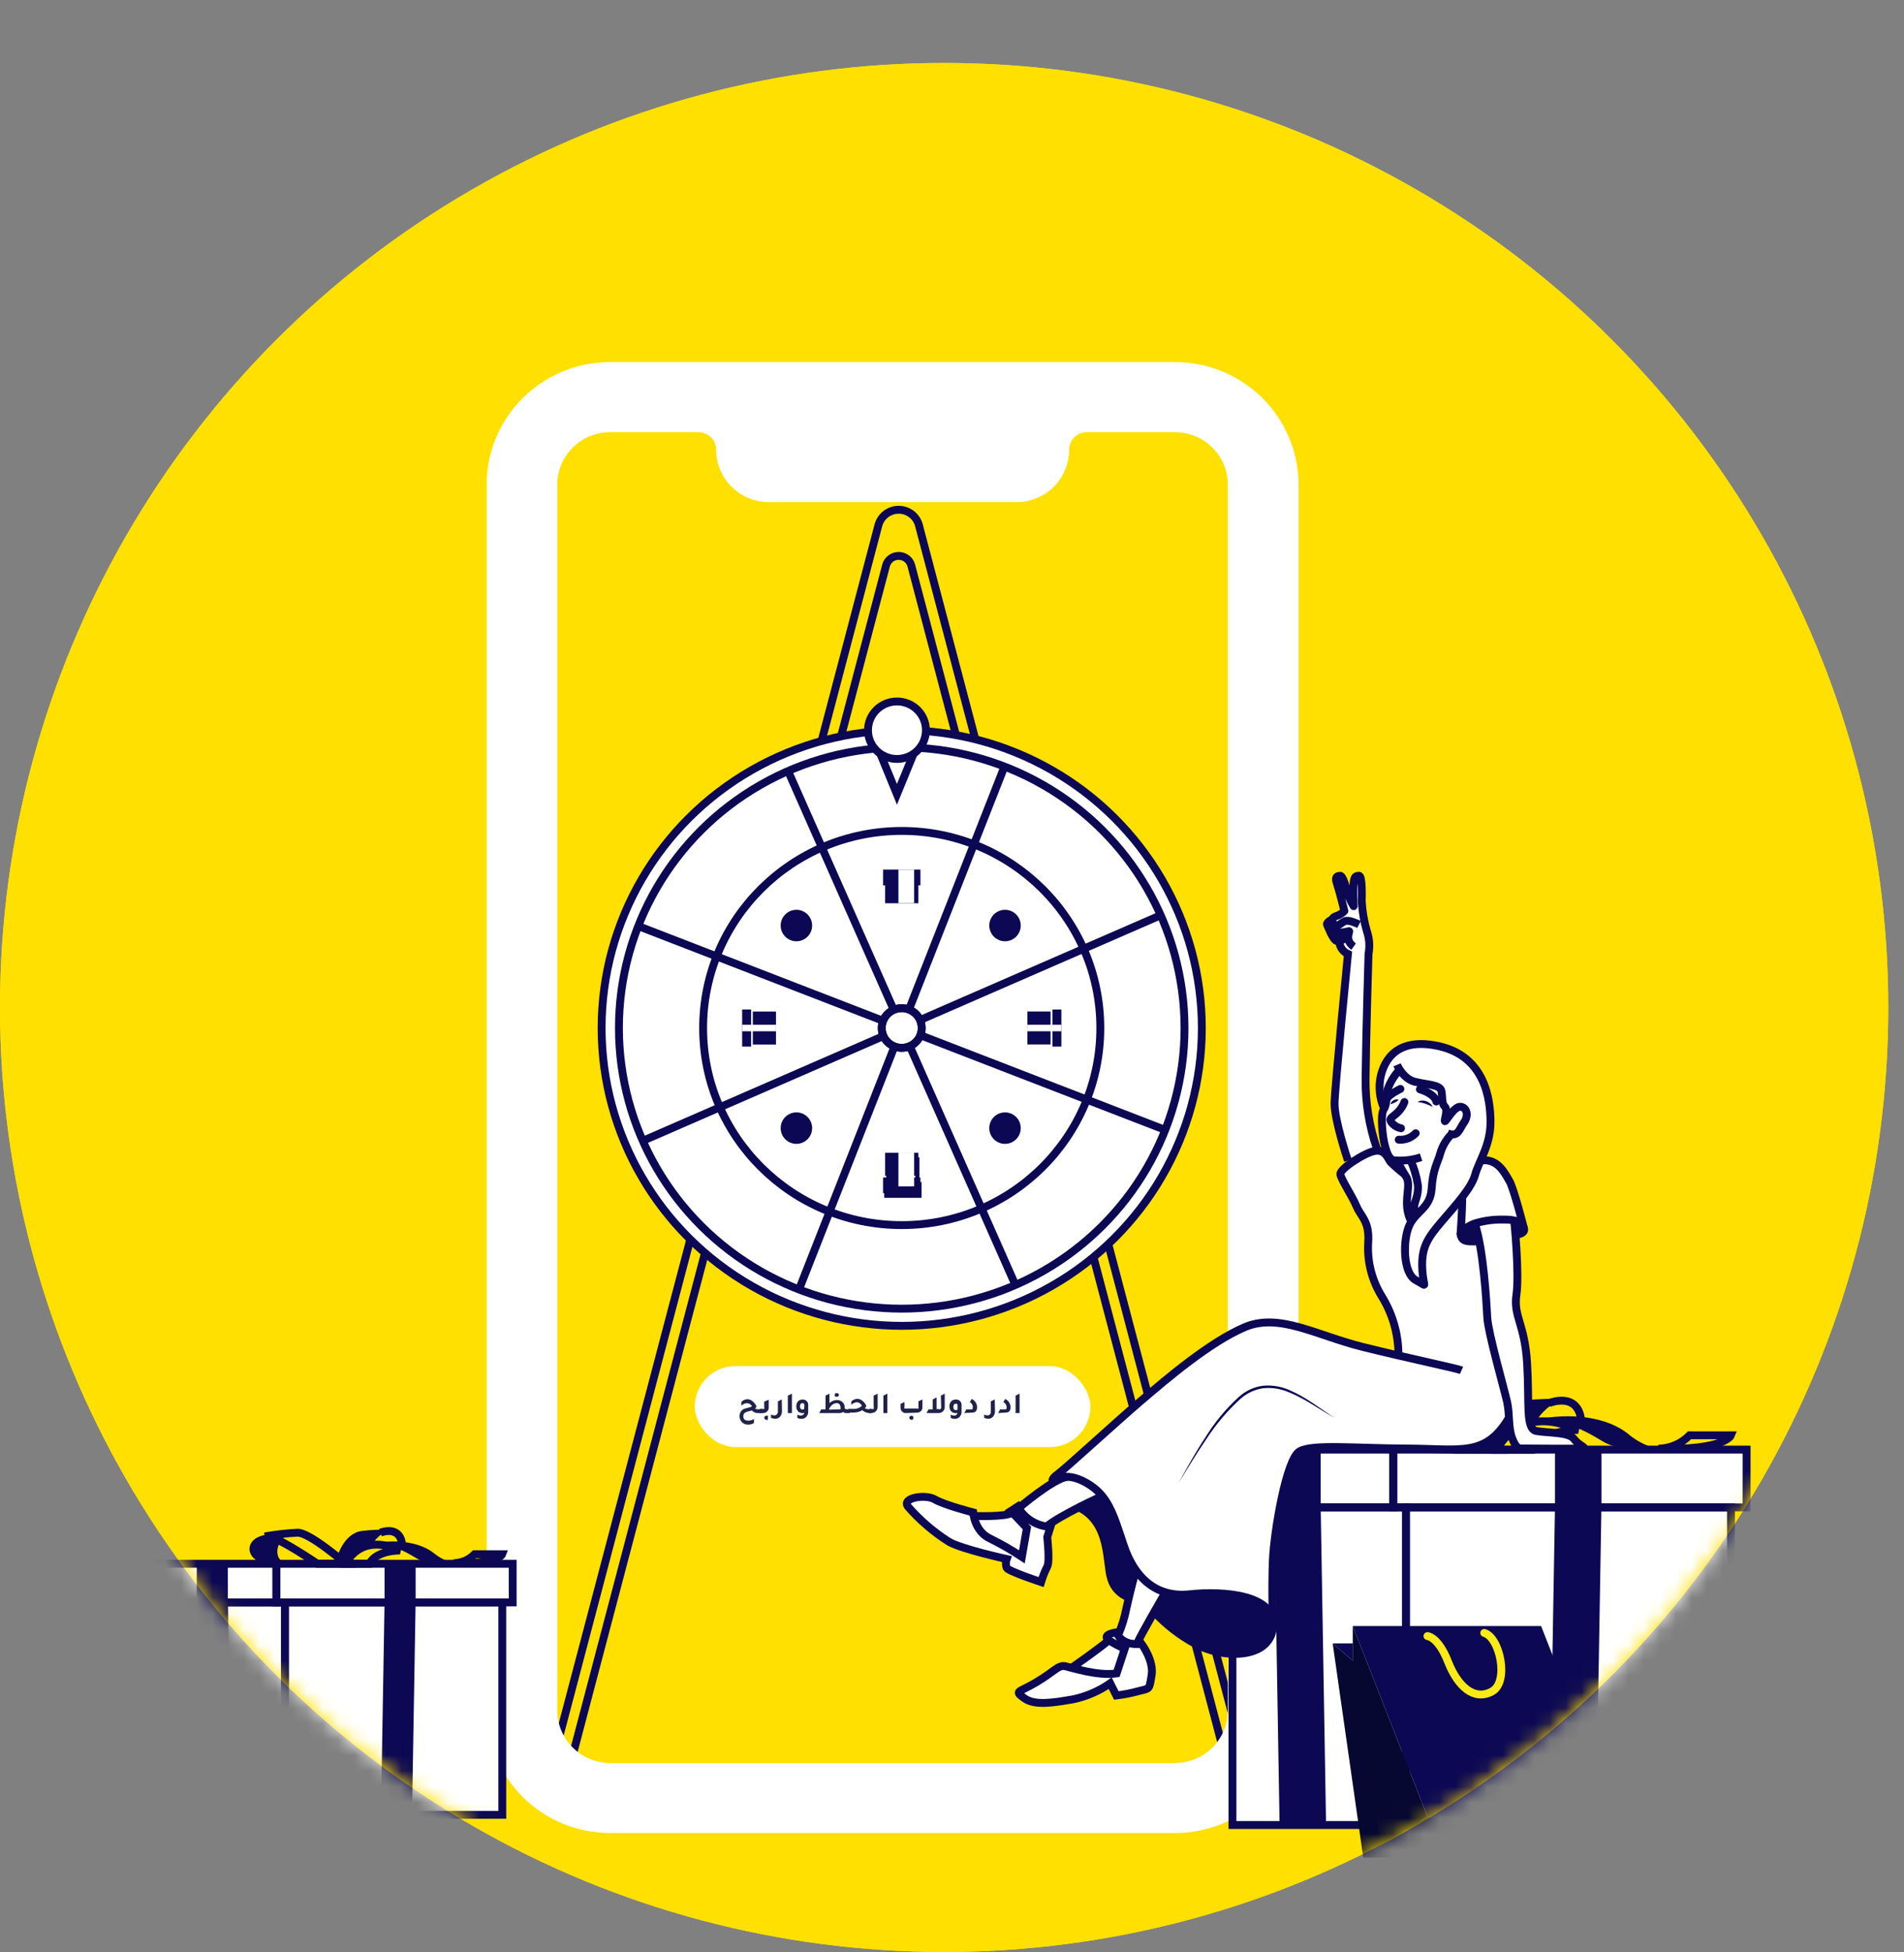 <?xml version="1.0" encoding="UTF-8"?>
<svg width="121px" height="124px" viewBox="0 0 121 124" version="1.1" xmlns="http://www.w3.org/2000/svg" xmlns:xlink="http://www.w3.org/1999/xlink">
    <rect x="0" y="0" width="121" height="124" fill="#808080" stroke="none"/>
    <title>C0DF6F32-D145-4D80-ABF5-C35C5125F427</title>
    <defs>
        <circle id="path-1" cx="60" cy="60" r="60"></circle>
    </defs>
    <g id="All-In-One" stroke="none" stroke-width="1" fill="none" fill-rule="evenodd">
        <g id="Arabic_Complete_Flow_Updated_v2-01" transform="translate(-214, -200)">
            <g id="Oval" transform="translate(30, 194)">
                <g id="Group-8" transform="translate(184, 6)">
                    <circle id="Oval" fill="#FFE000" cx="60" cy="64" r="60"></circle>
                    <g id="Spin_the_Wheel[6]" transform="translate(0, 4)">
                        <mask id="mask-2" fill="white">
                            <use xlink:href="#path-1"></use>
                        </mask>
                        <use id="Mask" fill="#FFE000" xlink:href="#path-1"></use>
                        <g id="App_Illustrations_315x300-01" mask="url(#mask-2)">
                            <g transform="translate(10, 19)">
                                <path d="M45.823,10.365 L24.689,90.566 C24.586,90.961 24.672,91.382 24.924,91.705 C25.176,92.029 25.565,92.219 25.977,92.219 L68.245,92.219 C68.658,92.22 69.047,92.031 69.299,91.707 C69.551,91.383 69.637,90.962 69.532,90.566 L48.398,10.365 C48.243,9.786 47.715,9.383 47.111,9.383 C46.507,9.383 45.978,9.786 45.823,10.365 Z" id="Path" stroke="#0C0853" stroke-width="0.5" fill="none"></path>
                                <path d="M46.308,12.926 L26.267,88.987 C26.206,89.232 26.262,89.491 26.419,89.689 C26.575,89.888 26.815,90.004 27.069,90.004 L67.156,90.004 C67.409,90.002 67.648,89.886 67.805,89.688 C67.961,89.49 68.018,89.232 67.958,88.987 L47.913,12.926 C47.817,12.565 47.488,12.313 47.111,12.313 C46.734,12.313 46.404,12.565 46.308,12.926 Z" id="Path" stroke="#0C0853" stroke-width="0.5" fill="none"></path>
                                <g id="Group_17" stroke="none" stroke-width="1" fill="none" fill-rule="evenodd" transform="translate(20.926, 0)">
                                    <path d="M43.74,-6.0172544e-16 L7.854,-6.0172544e-16 C3.516,-6.0172544e-16 -4.85274479e-15,3.488 -4.85274479e-15,7.791 L-4.85274479e-15,7.791 L-4.85274479e-15,85.651 C-4.85274479e-15,89.954 3.516,93.442 7.854,93.442 L43.74,93.442 C48.078,93.442 51.594,89.954 51.594,85.651 L51.594,7.791 C51.594,3.488 48.078,-6.0172544e-16 43.74,-6.0172544e-16 L43.74,-6.0172544e-16 M47.104,85.658 C47.104,87.5 45.598,88.994 43.74,88.994 L7.854,88.994 C5.996,88.994 4.49,87.5 4.49,85.658 L4.49,85.658 L4.49,7.791 C4.49,5.948 5.996,4.454 7.854,4.454 L13.465,4.454 C14.083,4.454 14.585,4.952 14.585,5.566 L14.585,5.566 C14.585,7.408 16.091,8.902 17.948,8.902 L33.656,8.902 C34.548,8.903 35.404,8.552 36.035,7.927 C36.666,7.302 37.02,6.454 37.02,5.569 L37.02,5.569 C37.019,5.274 37.137,4.99 37.347,4.781 C37.557,4.572 37.842,4.454 38.14,4.454 L43.751,4.454 C45.604,4.46 47.104,5.952 47.104,7.791 L47.104,85.658 Z" id="Path_11" fill="#FFFFFF" fill-rule="nonzero"></path>
                                </g>
                                <ellipse id="Oval" stroke="none" fill="#FFFFFF" fill-rule="nonzero" cx="47.305" cy="42.305" rx="19.072" ry="18.919"></ellipse>
                                <ellipse id="Oval" stroke="#0C0853" stroke-width="0.5" fill="none" cx="47.305" cy="42.305" rx="1.27" ry="1.26"></ellipse>
                                <ellipse id="Oval" stroke="#0C0853" stroke-width="0.5" fill="none" cx="47.305" cy="42.305" rx="17.972" ry="17.828"></ellipse>
                                <ellipse id="Oval" stroke="#0C0853" stroke-width="0.5" fill="none" cx="47.305" cy="42.305" rx="12.621" ry="12.52"></ellipse>
                                <ellipse id="Oval" stroke="#0C0853" stroke-width="0.5" fill="none" cx="47.305" cy="42.305" rx="19.072" ry="18.919"></ellipse>
                                <line x1="47.818" y1="43.461" x2="54.569" y2="58.717" id="Path" stroke="#0C0853" stroke-width="0.5" fill="none"></line>
                                <line x1="40.042" y1="25.89" x2="46.797" y2="41.15" id="Path" stroke="#0C0853" stroke-width="0.5" fill="none"></line>
                                <line x1="46.844" y1="43.481" x2="40.742" y2="59.005" id="Path" stroke="#0C0853" stroke-width="0.5" fill="none"></line>
                                <line x1="53.869" y1="25.605" x2="47.766" y2="41.13" id="Path" stroke="#0C0853" stroke-width="0.5" fill="none"></line>
                                <line x1="46.12" y1="41.848" x2="30.47" y2="35.795" id="Path" stroke="#0C0853" stroke-width="0.5" fill="none"></line>
                                <line x1="64.144" y1="48.816" x2="48.49" y2="42.763" id="Path" stroke="#0C0853" stroke-width="0.5" fill="none"></line>
                                <line x1="46.141" y1="42.814" x2="30.761" y2="49.51" id="Path" stroke="#0C0853" stroke-width="0.5" fill="none"></line>
                                <line x1="63.854" y1="35.1" x2="48.47" y2="41.797" id="Path" stroke="#0C0853" stroke-width="0.5" fill="none"></line>
                                <polygon id="Path" stroke="#0C0853" stroke-width="0.5" fill="none" points="47.002 27.458 48.139 24.684 45.864 24.684"></polygon>
                                <ellipse id="Oval" stroke="none" fill="#FFFFFF" fill-rule="nonzero" cx="47.002" cy="23.387" rx="1.841" ry="1.826"></ellipse>
                                <ellipse id="Oval" stroke="#0C0853" stroke-width="0.5" fill="none" cx="47.002" cy="23.387" rx="1.841" ry="1.826"></ellipse>
                                <rect id="Rectangle" stroke="none" fill="#0C0853" fill-rule="nonzero" x="46.322" y="50.523" width="2.11" height="1.46"></rect>
                                <rect id="Rectangle" stroke="none" fill="#0C0853" fill-rule="nonzero" x="46.192" y="52.092" width="2.373" height="1"></rect>
                                <rect id="Rectangle" stroke="none" fill="#FFFFFF" fill-rule="nonzero" x="47.169" y="50.523" width="1" height="2.134"></rect>
                                <rect id="Rectangle" stroke="none" fill="#0C0853" fill-rule="nonzero" x="46.25" y="32.919" width="2.11" height="1.46"></rect>
                                <rect id="Rectangle" stroke="none" fill="#0C0853" fill-rule="nonzero" x="46.12" y="32.241" width="2.373" height="1"></rect>
                                <rect id="Rectangle" stroke="none" fill="#FFFFFF" fill-rule="nonzero" x="47.094" y="32.241" width="1" height="2.134"></rect>
                                <rect id="Rectangle" stroke="none" fill="#0C0853" fill-rule="nonzero" x="46.25" y="50.232" width="2.11" height="1.46"></rect>
                                <rect id="Rectangle" stroke="none" fill="#0C0853" fill-rule="nonzero" x="46.12" y="51.8" width="2.373" height="1"></rect>
                                <rect id="Rectangle" stroke="none" fill="#FFFFFF" fill-rule="nonzero" x="47.094" y="50.232" width="1" height="2.134"></rect>
                                <ellipse id="Oval" stroke="#0C0853" stroke-width="0.5" fill="none" cx="47.305" cy="42.305" rx="1.27" ry="1.26"></ellipse>
                                <polygon id="Rectangle" stroke="none" fill="#0C0853" fill-rule="nonzero" transform="translate(56.029, 42.302) rotate(90) translate(-56.029, -42.302) " points="54.982 41.566 57.075 41.566 57.075 43.038 54.982 43.038"></polygon>
                                <polygon id="Rectangle" stroke="none" fill="#0C0853" fill-rule="nonzero" transform="translate(57.166, 42.307) rotate(90) translate(-57.166, -42.307) " points="55.989 42.022 58.343 42.022 58.343 42.592 55.989 42.592"></polygon>
                                <polygon id="Rectangle" stroke="none" fill="#FFFFFF" fill-rule="nonzero" transform="translate(56.372, 42.304) rotate(90) translate(-56.372, -42.304) " points="56.163 41.228 56.58 41.228 56.58 43.379 56.163 43.379"></polygon>
                                <polygon id="Rectangle" stroke="none" fill="#0C0853" fill-rule="nonzero" transform="translate(38.579, 42.305) rotate(90) translate(-38.579, -42.305) " points="37.532 41.57 39.626 41.57 39.626 43.041 37.532 43.041"></polygon>
                                <polygon id="Rectangle" stroke="none" fill="#0C0853" fill-rule="nonzero" transform="translate(37.449, 42.307) rotate(90) translate(-37.449, -42.307) " points="36.271 42.022 38.626 42.022 38.626 42.592 36.271 42.592"></polygon>
                                <polygon id="Rectangle" stroke="none" fill="#FFFFFF" fill-rule="nonzero" transform="translate(38.239, 42.304) rotate(90) translate(-38.239, -42.304) " points="38.031 41.228 38.447 41.228 38.447 43.379 38.031 43.379"></polygon>
                                <ellipse id="Oval" stroke="none" fill="#0C0853" fill-rule="nonzero" cx="40.612" cy="35.795" rx="1" ry="1"></ellipse>
                                <ellipse id="Oval" stroke="none" fill="#0C0853" fill-rule="nonzero" cx="53.869" cy="35.795" rx="1" ry="1"></ellipse>
                                <ellipse id="Oval" stroke="none" fill="#0C0853" fill-rule="nonzero" cx="40.612" cy="48.664" rx="1" ry="1"></ellipse>
                                <ellipse id="Oval" stroke="none" fill="#0C0853" fill-rule="nonzero" cx="53.869" cy="48.664" rx="1" ry="1"></ellipse>
                                <rect id="Rectangle" stroke="none" fill="#FFFFFF" fill-rule="nonzero" x="34.152" y="63.782" width="25.143" height="5.145" rx="2.573"></rect>
                                <g id="Spinandwin" stroke="none" stroke-width="1" fill="none" fill-rule="evenodd" transform="translate(37, 65.5)">
                                    <path d="M1.224,1.025 L1.397,1.025 L1.397,1.266 L1.224,1.266 C1.136,1.271 1.047,1.259 0.965,1.228 C0.895,1.201 0.833,1.157 0.785,1.101 L0.586,1.152 C0.493,1.169 0.405,1.204 0.326,1.253 C0.266,1.309 0.235,1.388 0.24,1.468 C0.24,1.651 0.34,1.746 0.546,1.746 C0.676,1.747 0.803,1.712 0.912,1.645 L0.912,1.898 C0.795,1.97 0.658,2.005 0.519,1.999 C0.371,1.996 0.232,1.934 0.134,1.829 C0.044,1.726 -0.003,1.595 0,1.462 C-0.006,1.324 0.047,1.189 0.147,1.088 C0.187,1.053 0.231,1.023 0.28,1 L0.546,0.924 C0.633,0.91 0.717,0.88 0.792,0.835 C0.73,0.717 0.605,0.639 0.466,0.633 C0.332,0.645 0.206,0.704 0.114,0.797 L0.114,0.557 C0.21,0.454 0.347,0.392 0.493,0.386 C0.605,0.386 0.713,0.424 0.799,0.494 C0.906,0.577 0.995,0.68 1.058,0.797 L1.058,0.892 C1.039,0.929 1.012,0.962 0.978,0.987 C1.056,1.018 1.14,1.031 1.224,1.025 Z" id="Path" fill="#21224A" fill-rule="nonzero"></path>
                                    <path d="M1.278,1.266 L1.278,1 L1.458,1 C1.493,1.013 1.531,1.013 1.565,1 C1.581,0.965 1.581,0.927 1.565,0.892 L1.565,0.538 L1.853,0.418 L1.853,0.905 C1.86,1.005 1.818,1.103 1.739,1.171 C1.673,1.236 1.58,1.27 1.485,1.266 L1.278,1.266 Z M1.706,1.689 C1.669,1.689 1.633,1.676 1.605,1.651 C1.558,1.601 1.558,1.525 1.605,1.474 C1.633,1.45 1.669,1.436 1.706,1.436 C1.737,1.43 1.769,1.43 1.8,1.436 C1.813,1.467 1.813,1.501 1.8,1.531 C1.8,1.67 1.8,1.715 1.739,1.715 L1.706,1.689 Z" id="Shape" fill="#21224A" fill-rule="nonzero"></path>
                                    <path d="M2.694,1.139 C2.7,1.27 2.655,1.398 2.568,1.5 C2.491,1.586 2.375,1.633 2.255,1.626 C2.165,1.626 2.076,1.604 1.996,1.563 L1.996,1.354 C2.058,1.391 2.129,1.411 2.202,1.411 C2.269,1.418 2.334,1.392 2.375,1.341 C2.421,1.291 2.443,1.224 2.435,1.158 L2.435,0.525 L2.681,0.399 L2.694,1.139 Z" id="Path" fill="#21224A" fill-rule="nonzero"></path>
                                    <polygon id="Path" fill="#21224A" fill-rule="nonzero" points="3.067 1.266 3.067 0.158 3.326 0.032 3.326 1.266"></polygon>
                                    <path d="M4.121,1.266 L3.994,1.266 C3.878,1.271 3.767,1.221 3.699,1.133 C3.639,1.056 3.606,0.963 3.606,0.867 C3.593,0.736 3.636,0.606 3.726,0.506 C3.799,0.442 3.894,0.406 3.994,0.405 C4.1,0.398 4.204,0.437 4.275,0.513 C4.336,0.579 4.367,0.665 4.362,0.753 L4.362,1.158 C4.369,1.287 4.323,1.414 4.235,1.512 C4.154,1.595 4.039,1.639 3.92,1.632 C3.833,1.634 3.747,1.612 3.673,1.569 L3.673,1.36 C3.735,1.402 3.81,1.424 3.887,1.424 C3.994,1.428 4.09,1.363 4.121,1.266 Z M4.121,0.791 C4.121,0.677 4.081,0.633 3.994,0.633 C3.95,0.634 3.909,0.652 3.88,0.683 C3.854,0.73 3.84,0.782 3.84,0.835 C3.84,0.968 3.893,1.038 3.994,1.038 C4.036,1.045 4.08,1.031 4.108,1 L4.121,0.791 Z" id="Shape" fill="#21224A" fill-rule="nonzero"></path>
                                    <path d="M6.825,1.025 L7.005,1.025 L7.005,1.266 L6.805,1.266 C6.719,1.271 6.634,1.246 6.566,1.196 C6.503,1.246 6.422,1.271 6.34,1.266 L5.062,1.266 L5.189,1.031 L5.462,1.031 L5.462,0.158 L5.714,0.032 L5.714,0.633 C5.836,0.511 6.004,0.441 6.18,0.437 C6.324,0.43 6.464,0.486 6.559,0.589 C6.64,0.678 6.683,0.793 6.679,0.911 L6.679,0.956 C6.685,0.987 6.732,1.025 6.825,1.025 Z M6.326,1.025 C6.354,1.038 6.385,1.038 6.413,1.025 C6.426,0.99 6.426,0.952 6.413,0.918 L6.413,0.88 C6.411,0.812 6.386,0.747 6.34,0.696 C6.294,0.653 6.231,0.63 6.167,0.633 C6.07,0.637 5.977,0.671 5.901,0.728 C5.813,0.802 5.743,0.892 5.694,0.993 L5.694,1.05 L6.326,1.025 Z M6.187,0.222 C6.157,0.233 6.123,0.233 6.093,0.222 C6.056,0.19 6.041,0.141 6.054,0.095 C6.052,0.06 6.067,0.025 6.093,0 L6.187,0 C6.248,-0.004 6.303,0.037 6.313,0.095 L6.313,0.095 C6.313,0.184 6.273,0.222 6.187,0.222 Z" id="Shape" fill="#21224A" fill-rule="nonzero"></path>
                                    <path d="M8.189,1.025 L8.388,1.025 L8.388,1.266 L8.222,1.266 C8.139,1.259 8.057,1.237 7.983,1.202 C7.913,1.176 7.852,1.135 7.803,1.082 C7.632,1.186 7.433,1.238 7.231,1.234 L6.918,1.234 L6.918,1 L7.218,1 C7.425,1.014 7.628,0.942 7.776,0.804 C7.722,0.675 7.596,0.587 7.45,0.576 C7.317,0.591 7.192,0.649 7.098,0.74 L7.098,0.532 C7.195,0.428 7.332,0.367 7.477,0.361 C7.589,0.361 7.698,0.399 7.783,0.468 C7.891,0.551 7.979,0.655 8.042,0.772 L8.042,0.867 C8.017,0.899 7.988,0.929 7.956,0.956 C8.026,0.996 8.106,1.02 8.189,1.025 L8.189,1.025 Z" id="Path" fill="#21224A" fill-rule="nonzero"></path>
                                    <path d="M8.235,1.266 L8.235,1 L8.388,1 C8.43,1.019 8.479,1.019 8.521,1 C8.541,0.957 8.541,0.909 8.521,0.867 L8.521,0.158 L8.774,0.032 L8.774,0.861 C8.78,0.971 8.737,1.079 8.654,1.158 C8.579,1.229 8.474,1.266 8.368,1.259 L8.235,1.266 Z" id="Path" fill="#21224A" fill-rule="nonzero"></path>
                                    <polygon id="Path" fill="#21224A" fill-rule="nonzero" points="9.14 1.266 9.14 0.158 9.393 0.032 9.393 1.266"></polygon>
                                    <path d="M10.577,1.266 C10.477,1.272 10.38,1.232 10.317,1.158 C10.257,1.089 10.226,1.001 10.231,0.911 L10.231,0.683 L10.477,0.563 L10.477,0.867 C10.464,0.902 10.464,0.94 10.477,0.975 C10.513,0.987 10.553,0.987 10.59,0.975 L11.255,0.975 C11.29,0.994 11.333,0.994 11.368,0.975 C11.382,0.942 11.382,0.906 11.368,0.873 L11.368,0.519 L11.621,0.399 L11.621,0.886 C11.628,0.988 11.587,1.088 11.508,1.158 C11.437,1.213 11.347,1.242 11.255,1.24 L10.577,1.266 Z M10.923,1.689 C10.885,1.689 10.85,1.676 10.823,1.651 C10.775,1.601 10.775,1.525 10.823,1.474 C10.85,1.45 10.885,1.436 10.923,1.436 C10.954,1.435 10.986,1.445 11.009,1.465 C11.033,1.485 11.047,1.514 11.049,1.544 L11.049,1.544 C11.049,1.651 11.009,1.696 10.923,1.696 L10.923,1.689 Z" id="Shape" fill="#21224A" fill-rule="nonzero"></path>
                                    <path d="M12.792,0.158 L13.038,0.032 L13.038,0.861 C13.047,0.971 13.005,1.079 12.925,1.158 C12.848,1.229 12.745,1.267 12.639,1.266 L11.88,1.266 L12.007,1.031 L12.273,1.031 L12.273,0.399 L12.519,0.272 L12.519,1.012 L12.639,1.012 C12.681,1.032 12.73,1.032 12.772,1.012 C12.805,0.976 12.82,0.927 12.812,0.88 L12.792,0.158 Z" id="Path" fill="#21224A" fill-rule="nonzero"></path>
                                    <path d="M13.852,1.266 L13.725,1.266 C13.61,1.271 13.499,1.221 13.431,1.133 C13.37,1.056 13.338,0.963 13.337,0.867 C13.324,0.736 13.368,0.606 13.458,0.506 C13.534,0.439 13.635,0.403 13.739,0.405 C13.845,0.398 13.949,0.437 14.02,0.513 C14.081,0.579 14.112,0.665 14.107,0.753 L14.107,1.158 C14.117,1.288 14.071,1.416 13.98,1.512 C13.899,1.595 13.784,1.639 13.665,1.632 C13.578,1.634 13.492,1.612 13.417,1.569 L13.417,1.36 C13.48,1.402 13.555,1.424 13.632,1.424 C13.737,1.432 13.832,1.364 13.852,1.266 L13.852,1.266 Z M13.852,0.791 C13.852,0.709 13.852,0.671 13.739,0.671 C13.695,0.672 13.653,0.69 13.625,0.721 C13.599,0.768 13.585,0.82 13.585,0.873 C13.585,1.006 13.638,1.076 13.739,1.076 C13.781,1.083 13.824,1.069 13.852,1.038 L13.852,0.791 Z" id="Shape" fill="#21224A" fill-rule="nonzero"></path>
                                    <path d="M14.282,1.266 L14.408,1.031 L14.721,1.031 C14.787,1.031 14.82,1.031 14.82,0.924 C14.837,0.781 14.764,0.643 14.634,0.57 L14.754,0.367 C14.961,0.468 15.092,0.671 15.093,0.892 C15.093,1.12 14.993,1.234 14.787,1.234 L14.282,1.266 Z" id="Path" fill="#21224A" fill-rule="nonzero"></path>
                                    <path d="M16.231,1.139 C16.237,1.27 16.192,1.398 16.104,1.5 C16.025,1.584 15.91,1.63 15.792,1.626 C15.705,1.624 15.621,1.602 15.546,1.563 L15.546,1.354 C15.607,1.392 15.679,1.412 15.752,1.411 C15.816,1.418 15.88,1.392 15.918,1.341 C15.959,1.289 15.976,1.223 15.965,1.158 L15.965,0.525 L16.217,0.399 L16.231,1.139 Z" id="Path" fill="#21224A" fill-rule="nonzero"></path>
                                    <path d="M16.43,1.266 L16.557,1.031 L16.869,1.031 C16.936,1.031 16.969,1.031 16.969,0.924 C16.981,0.777 16.9,0.638 16.763,0.57 L16.883,0.367 C17.09,0.468 17.22,0.671 17.222,0.892 C17.222,1.12 17.122,1.234 16.916,1.234 L16.43,1.266 Z" id="Path" fill="#21224A" fill-rule="nonzero"></path>
                                    <polygon id="Path" fill="#21224A" fill-rule="nonzero" points="17.541 1.266 17.541 0.158 17.794 0.032 17.794 1.266"></polygon>
                                </g>
                                <polygon id="Path" stroke="none" fill="#FFFFFF" fill-rule="nonzero" points="21.92 78.791 21.92 92.287 2.739 92.287 2.506 78.791 2.506 76.339 16.415 76.339 16.415 78.791"></polygon>
                                <polygon id="Path" stroke="none" fill="#FFFFFF" fill-rule="nonzero" points="2.739 92.287 0.734 92.287 0.734 78.791 2.506 78.791"></polygon>
                                <rect id="Rectangle" stroke="none" fill="#FFFFFF" fill-rule="nonzero" x="-3.03296549e-15" y="76.339" width="2.506" height="2.452"></rect>
                                <rect id="Rectangle" stroke="none" fill="#FFFFFF" fill-rule="nonzero" x="16.415" y="76.339" width="6.171" height="2.452"></rect>
                                <rect id="Rectangle" stroke="#0C0853" stroke-width="0.5" fill="none" x="8.107" y="78.795" width="13.813" height="13.492"></rect>
                                <rect id="Rectangle" stroke="#0C0853" stroke-width="0.5" fill="none" x="0.734" y="78.795" width="7.373" height="13.492"></rect>
                                <rect id="Rectangle" stroke="#0C0853" stroke-width="0.5" fill="none" x="0.003" y="76.339" width="7.564" height="2.456"></rect>
                                <rect id="Rectangle" stroke="#0C0853" stroke-width="0.5" fill="none" x="7.564" y="76.339" width="15.018" height="2.456"></rect>
                                <rect id="Rectangle" stroke="none" fill="#0C0853" fill-rule="nonzero" x="14.438" y="76.339" width="1.974" height="2.456"></rect>
                                <rect id="Rectangle" stroke="none" fill="#0C0853" fill-rule="nonzero" x="2.506" y="76.339" width="1.974" height="2.456"></rect>
                                <polygon id="Path" stroke="none" fill="#0C0853" fill-rule="nonzero" points="16.183 92.287 14.209 92.287 14.438 78.791 16.412 78.791"></polygon>
                                <polygon id="Path" stroke="none" fill="#0C0853" fill-rule="nonzero" points="2.735 92.287 4.712 92.287 4.484 78.791 2.506 78.791"></polygon>
                                <path d="M11.976,76.339 C11.976,76.339 9.691,74.347 8.902,74.364 C8.235,74.398 7.57,74.473 6.912,74.587 C6.912,74.587 7.222,74.364 10.176,76.339 L11.976,76.339 Z" id="Path" stroke="#0C0853" stroke-width="0.5" fill="none"></path>
                                <path d="M9.186,74.415 C7.683,73.968 6.915,76.339 8.503,76.339 C8.503,76.339 7.946,76.366 7.099,76.339 C5.607,76.288 5.351,74.733 6.918,74.493 C7.667,74.365 8.43,74.338 9.186,74.415 L9.186,74.415 Z" id="Path" stroke="none" fill="#0C0853" fill-rule="nonzero"></path>
                                <path d="M11.976,76.339 C11.976,76.339 12.857,74.306 15.425,75.495 C15.425,75.495 13.915,75.465 13.475,76.339 L11.976,76.339 Z" id="Path" stroke="#0C0853" stroke-width="0.5" fill="none"></path>
                                <path d="M13.7,75.048 C14.568,75.048 15.428,75.35 16.463,75.986 C17.498,76.623 19.922,76.325 19.922,76.325 C19.113,76.445 18.289,76.226 17.648,75.722 C16.657,74.896 15.059,74.787 13.7,75.048 Z" id="Path" stroke="none" fill="#0C0853" fill-rule="nonzero"></path>
                                <path d="M18.833,76.301 C19.334,76.292 19.811,76.087 20.161,75.732 L21.92,75.732 C21.92,75.732 21.687,76.379 18.833,76.301 Z" id="Path" stroke="#0C0853" stroke-width="0.5" fill="none"></path>
                                <path d="M14.885,74.184 C14.592,74.14 13.929,74.638 13.7,75.038 C13.7,75.038 12.447,75.245 11.993,76.329 L11.443,75.878 C11.443,75.878 11.856,74.354 13.062,74.245 C13.667,74.178 14.277,74.157 14.885,74.184 Z" id="Path" stroke="none" fill="#0C0853" fill-rule="nonzero"></path>
                                <path d="M14.175,74.36 C14.933,74.096 15.438,74.36 15.541,75.018" id="Path" stroke="#0C0853" stroke-width="0.5" fill="none"></path>
                                <polygon id="Path" stroke="none" fill="#FFFFFF" fill-rule="nonzero" points="101 69.083 101 72.755 100.01 72.755 100.01 92.934 68.327 92.934 68.327 72.755 67.227 72.755 67.227 69.083"></polygon>
                                <rect id="Rectangle" stroke="#0C0853" stroke-width="0.5" fill="none" x="79.35" y="72.755" width="20.656" height="20.179"></rect>
                                <rect id="Rectangle" stroke="#0C0853" stroke-width="0.5" fill="none" x="68.324" y="72.755" width="11.026" height="20.179"></rect>
                                <rect id="Rectangle" stroke="#0C0853" stroke-width="0.5" fill="none" x="67.231" y="69.086" width="11.31" height="3.672"></rect>
                                <rect id="Rectangle" stroke="#0C0853" stroke-width="0.5" fill="none" x="78.541" y="69.086" width="22.456" height="3.672"></rect>
                                <rect id="Rectangle" stroke="none" fill="#0C0853" fill-rule="nonzero" x="88.819" y="69.086" width="2.954" height="3.672"></rect>
                                <rect id="Rectangle" stroke="none" fill="#0C0853" fill-rule="nonzero" x="70.977" y="69.086" width="2.954" height="3.672"></rect>
                                <polygon id="Path" stroke="none" fill="#0C0853" fill-rule="nonzero" points="91.428 92.934 88.474 92.934 88.819 72.755 91.77 72.755"></polygon>
                                <polygon id="Path" stroke="none" fill="#0C0853" fill-rule="nonzero" points="71.318 92.934 74.272 92.934 73.931 72.755 70.977 72.755"></polygon>
                                <path d="M85.135,69.103 C85.135,69.103 81.72,66.122 80.545,66.146 C79.547,66.2 78.552,66.313 77.568,66.485 C77.568,66.485 78.032,66.146 82.451,69.103 L85.135,69.103 Z" id="Path" stroke="#0C0853" stroke-width="0.5" fill="none"></path>
                                <path d="M80.965,66.21 C78.715,65.533 77.55,69.086 79.941,69.086 C79.941,69.086 79.108,69.127 77.841,69.086 C75.611,69.012 75.228,66.681 77.571,66.322 C78.692,66.131 79.834,66.093 80.965,66.21 L80.965,66.21 Z" id="Path" stroke="none" fill="#0C0853" fill-rule="nonzero"></path>
                                <path d="M85.135,69.103 C85.135,69.103 86.449,66.075 90.295,67.84 C90.295,67.84 88.037,67.796 87.378,69.103 L85.135,69.103 Z" id="Path" stroke="#0C0853" stroke-width="0.5" fill="none"></path>
                                <path d="M87.713,67.155 C89.014,67.139 90.298,67.606 91.845,68.558 C93.392,69.51 97.018,69.103 97.018,69.103 C95.803,69.284 94.567,68.956 93.604,68.199 C92.135,66.929 89.748,66.766 87.713,67.155 Z" id="Path" stroke="none" fill="#0C0853" fill-rule="nonzero"></path>
                                <path d="M95.389,69.029 C96.138,69.014 96.85,68.709 97.373,68.178 L100.006,68.178 C100.006,68.178 99.634,69.144 95.389,69.029 Z" id="Path" stroke="#0C0853" stroke-width="0.5" fill="none"></path>
                                <path d="M89.485,65.878 C89.045,65.814 88.058,66.556 87.713,67.155 C87.713,67.155 85.842,67.467 85.135,69.086 L84.312,68.409 C84.312,68.409 84.93,66.132 86.736,65.97 C87.649,65.87 88.568,65.839 89.485,65.878 L89.485,65.878 Z" id="Path" stroke="none" fill="#0C0853" fill-rule="nonzero"></path>
                                <path d="M88.44,66.129 C89.574,65.729 90.332,66.129 90.465,67.111" id="Path" stroke="#0C0853" stroke-width="0.5" fill="none"></path>
                                <path d="M52.53,75.692 C51.515,75.415 50.547,74.991 49.658,74.432 C48.77,73.785 47.466,72.558 47.674,72.399 C48.044,72.107 48.53,72.002 48.989,72.115 C49.498,72.301 50.611,72.843 50.888,72.812 C51.219,72.849 51.542,72.939 51.844,73.08 C51.844,73.08 51.895,73.314 52.09,73.314 C52.284,73.314 54.169,73.314 54.197,73.158 C54.208,73.018 54.286,72.891 54.408,72.819 C54.528,72.758 54.712,72.68 54.712,72.68 C54.726,72.727 54.765,72.762 54.813,72.77 C54.861,72.778 54.91,72.757 54.938,72.718 C55.088,72.575 56.105,71.806 56.344,71.64 C56.583,71.474 57.239,71.092 57.239,71.092 C57.239,71.092 56.939,70.882 57.068,70.777 C57.198,70.672 59.824,68.368 60.572,67.704 C61.32,67.04 62.703,65.773 63.987,64.75 C65.271,63.727 67.217,62.179 68.354,61.681 C69.491,61.183 69.72,60.923 71.428,61.075 C73.135,61.227 73.374,61.675 75.45,62.244 C77.018,62.674 78.886,63.074 78.886,63.074 C78.886,63.074 78.968,61.593 78.486,60.641 C78.005,59.69 77.277,58.609 77.12,57.342 C76.963,56.075 77.055,55.079 76.605,54.277 C76.154,53.474 75.286,51.946 75.191,51.682 C75.095,51.418 75.799,50.906 75.799,50.906 C75.799,50.906 74.976,48.43 74.935,47.823 C74.915,46.467 74.969,45.11 75.095,43.759 C75.225,42.333 75.625,38.169 75.625,38.169 L75.734,37.583 C75.734,37.583 75.351,37.397 75.273,37.245 C75.194,37.092 74.894,36.787 74.784,36.604 C74.675,36.421 74.139,35.73 74.566,35.48 C74.993,35.229 75.461,35.056 75.467,34.802 C75.383,34.312 75.263,33.829 75.109,33.356 C75.013,32.987 74.972,32.729 75.075,32.678 C75.177,32.628 75.194,32.587 75.348,32.885 C75.502,33.183 75.782,34.149 75.918,34.348 C76.055,34.548 76.051,34.562 76.045,34.348 C76.038,34.135 76.113,33.251 76.106,33.132 C76.099,33.014 76.075,32.675 76.266,32.655 C76.458,32.634 76.454,32.695 76.482,33.044 C76.467,33.632 76.491,34.221 76.553,34.806 C76.656,35.185 76.69,35.957 76.847,36.293 C76.993,36.772 77.029,37.278 76.953,37.773 C76.905,38.342 76.97,39.524 76.919,40.06 C76.867,40.595 76.803,44.738 76.803,45.32 C76.795,46.152 76.84,46.984 76.939,47.81 C77.08,48.592 77.274,49.364 77.52,50.12 C77.52,50.12 77.841,50.042 78.11,50.483 C78.38,50.923 78.025,49.961 77.967,49.629 C77.864,49.053 77.82,48.469 77.837,47.884 C77.963,47.595 77.963,47.266 77.837,46.977 C77.617,46.239 77.678,45.447 78.008,44.751 C78.434,43.924 79.281,43.393 80.217,43.366 C81.249,43.262 82.28,43.566 83.086,44.213 C84.004,44.924 84.52,45.883 84.653,47.261 C84.786,48.64 84.845,49.422 84.144,50.713 C84.144,50.713 84.947,50.713 85.169,51.031 C85.607,51.483 85.932,52.031 86.118,52.63 C86.412,53.599 86.801,54.798 86.801,54.798 C86.841,54.955 86.817,55.122 86.733,55.261 C86.649,55.401 86.513,55.501 86.354,55.54 C86.354,55.54 86.453,58.05 86.354,59.029 C86.255,60.008 86.398,60.242 86.576,61.001 C86.841,61.922 87.011,62.867 87.085,63.822 C87.126,64.933 87.085,65.614 87.085,66.061 C87.064,66.82 87.047,67.826 87.72,67.982 C88.393,68.138 88.956,68.04 89.366,68.185 C89.776,68.331 89.728,68.124 90.076,68.551 C90.424,68.978 90.882,68.995 90.493,69.046 C90.103,69.096 86.634,69.1 86.497,68.975 C86.361,68.849 85.951,68.69 85.934,67.227 C85.66,67.571 85.367,67.9 85.056,68.212 C84.534,68.699 83.859,68.993 83.144,69.046 C81.016,69.166 78.883,69.147 76.758,68.988 C76.27,68.876 73.388,68.93 72.811,69.137 C72.234,69.344 71.995,70.197 71.786,70.76 C71.578,71.322 70.987,74.347 70.898,76.965 C70.81,79.584 71.24,80.959 70.39,81.501 C69.539,82.043 68.607,82.494 66.439,81.667 C65.212,81.235 64.143,80.453 63.365,79.418 C63.365,79.418 62.611,80.773 62.529,80.952 C62.447,81.132 62.242,81.393 62.529,81.45 C62.816,81.508 63.212,82.419 63.229,82.91 C63.246,83.401 63.229,84.14 63.014,84.248 C62.485,84.452 61.935,84.599 61.374,84.685 C61.108,84.685 61.006,84.828 60.951,84.635 C60.854,84.401 60.74,84.174 60.61,83.957 C60.116,84.327 59.56,84.606 58.967,84.78 C58.134,84.983 56.508,85.275 56.02,85.18 C55.532,85.085 54.777,84.773 54.794,84.502 C54.811,84.231 54.777,84.54 55.521,84.103 C56.266,83.666 57.249,82.985 57.41,82.9 C57.584,82.8 57.794,82.782 57.984,82.849 C58.223,82.924 58.165,82.948 58.438,82.724 C58.711,82.5 60.193,81.498 60.316,81.389 C60.439,81.281 60.497,81.142 60.405,81.112 C60.312,81.081 60.292,80.922 60.654,80.803 C61.016,80.685 61.18,80.722 61.245,80.536 C61.31,80.349 61.695,78.537 61.702,78.503 C61.405,78.386 61.152,78.181 60.975,77.917 C60.616,77.413 60.538,76.671 60.463,75.885 C60.388,75.099 60.237,73.629 58.697,72.779 C58.697,72.779 56.84,73.642 56.72,73.768 C56.601,73.893 56.618,74.001 56.7,74.032 C56.782,74.062 56.717,74.249 56.631,74.54 C56.578,74.979 56.565,75.423 56.594,75.865 C56.594,76.261 56.314,77.429 56.153,77.504 C55.993,77.579 55.624,77.284 55.238,77.186 C54.852,77.087 54.063,76.759 54.016,76.62 C53.968,76.481 54.128,76.085 53.807,76.01 C53.486,75.936 52.53,75.692 52.53,75.692 Z" id="Path" stroke="none" fill="#FFFFFF" fill-rule="nonzero"></path>
                                <path d="M64.12,78.158 C64.516,78.259 63.963,78.436 65.92,78.222 C67.876,78.009 69.112,78.341 69.676,78.639 C70.239,78.937 70.796,79.286 70.823,79.797 C70.851,80.309 71.117,81.464 69.362,81.965 C67.607,82.467 65.803,81.501 64.81,80.692 C63.816,79.882 63.331,79.391 63.331,79.391 L64.12,78.158 Z" id="Path" stroke="none" fill="#0C0853" fill-rule="nonzero"></path>
                                <path d="M58.568,72.755 C58.568,72.755 59.988,71.938 60.108,72.101 C60.533,72.712 60.848,73.392 61.04,74.11 C61.261,75.048 61.652,75.939 62.194,76.738 L61.672,78.48 C61.222,78.317 60.876,77.954 60.736,77.501 C60.57,76.875 60.455,76.237 60.394,75.594 C60.394,75.255 60.053,73.741 59.483,73.31 C59.204,73.085 58.896,72.898 58.568,72.755 L58.568,72.755 Z" id="Path" stroke="none" fill="#0C0853" fill-rule="nonzero"></path>
                                <path d="M86.228,54.537 C86.228,54.537 86.569,57.884 86.368,59.259 C86.166,60.635 86.9,61.082 87.05,63.622 C87.201,66.163 86.941,67.772 87.634,67.904 C88.328,68.036 89.683,67.958 90.025,68.409 C90.366,68.859 90.93,68.988 90.53,69.015 C90.131,69.042 87.013,69.015 86.774,69.015 C86.535,69.015 86.35,69.042 86.091,68.338 C85.831,67.633 85.958,66.857 85.773,66.038 C85.589,65.218 84.575,61.675 84.52,60.723 C84.465,59.771 84.281,56.282 83.694,54.642" id="Path" stroke="#0C0853" stroke-width="0.5" fill="none"></path>
                                <path d="M86.255,55.452 C86.255,55.452 87.071,55.405 86.815,54.947 C86.559,54.49 86.06,54.47 85.401,54.473 C84.847,54.472 84.296,54.552 83.765,54.71 C83.526,54.781 82.741,55.164 82.826,55.452 C82.912,55.74 82.994,55.93 83.998,55.845" id="Path" stroke="#0C0853" stroke-width="0.5" fill="none"></path>
                                <path d="M86.856,55.056 C86.856,55.056 86.193,52.471 85.927,52.031 C85.661,51.59 85.196,50.55 84.114,50.727" id="Path" stroke="#0C0853" stroke-width="0.5" fill="none"></path>
                                <path d="M82.813,55.452 C82.813,55.452 82.925,54.022 82.925,53.054" id="Path" stroke="#0C0853" stroke-width="0.5" fill="none"></path>
                                <path d="M78.783,44.643 C78.783,44.643 79.155,45.527 79.92,45.72 C80.685,45.913 81.536,45.896 81.607,46.319 C81.679,46.743 81.607,47.095 81.822,47.305 C82.038,47.515 81.768,48.169 81.822,48.223 C81.877,48.277 82.423,47.254 82.826,47.305 C83.229,47.356 83.349,47.871 83.028,48.321 C82.707,48.772 82.686,49.239 82.003,48.999" id="Path" stroke="#0C0853" stroke-width="0.5" fill="none"></path>
                                <path d="M82.225,49.07 C81.906,49.397 81.672,49.796 81.542,50.232 C81.344,50.937 81.064,51.248 80.982,52.505 C80.9,53.762 79.995,53.917 79.569,54.832 C79.142,55.747 79.142,57.881 79.978,58.324 C80.815,58.768 80.439,58.853 80.385,57.566 C80.33,56.278 80.689,55.679 81.611,54.605 C82.533,53.531 83.513,52.471 83.745,51.624 C83.977,50.777 84.722,49.754 84.722,48.294 C84.722,46.834 84.38,44.08 81.382,43.444 C78.384,42.807 77.882,44.856 77.755,45.33 C77.595,46.027 77.667,46.757 77.96,47.41" id="Path" stroke="#0C0853" stroke-width="0.5" fill="none"></path>
                                <path d="M78.879,45.032 C78.582,45.365 78.35,45.75 78.196,46.167 C78.09,46.584 78.169,47.129 77.936,47.475 C77.704,47.82 77.865,49.236 78.008,49.764 C78.151,50.293 78.302,50.699 78.647,50.716 C79.209,50.759 79.774,50.69 80.31,50.513" id="Path" stroke="#0C0853" stroke-width="0.5" fill="none"></path>
                                <path d="M79.633,50.679 C79.861,51.186 80.019,51.72 80.105,52.268 C80.17,52.945 79.866,53.352 79.869,53.697 C79.873,54.043 79.77,55.096 79.5,54.117 C79.231,53.138 79.688,52.268 79.367,51.766 C79.046,51.265 78.783,50.706 78.783,50.706" id="Path" stroke="#0C0853" stroke-width="0.5" fill="none"></path>
                                <path d="M78.872,63.063 C78.87,61.747 78.5,60.457 77.803,59.337 C77.166,58.298 76.869,57.089 76.953,55.875 C77.025,54.564 76.488,54.297 76.205,53.626 C75.922,52.955 75.228,51.932 75.181,51.594 C75.133,51.255 76.727,50.218 77.387,50.11 C78.046,50.002 78.22,50.638 78.363,50.815 C78.646,51.091 78.945,51.351 79.258,51.594" id="Path" stroke="#0C0853" stroke-width="0.5" fill="none"></path>
                                <path d="M82.881,64.053 C82.604,63.927 79.616,63.311 76.632,62.572 C73.647,61.834 71.284,60.367 69.078,61.319 C66.872,62.271 64.192,64.547 62.505,65.99 C60.818,67.433 57.813,70.204 57.263,70.611 C56.713,71.017 56.922,71.102 56.922,71.102 C56.922,71.102 57.622,70.397 59.025,71.19 C60.429,71.983 60.732,73.131 61.415,75.173 C62.098,77.216 63.464,78.507 65.609,78.276 C67.753,78.046 71.137,78.297 70.905,80.377 C70.673,82.456 67.654,82.368 65.947,81.416 C64.97,80.885 64.087,80.199 63.335,79.384" id="Path" stroke="#0C0853" stroke-width="0.5" fill="none"></path>
                                <path d="M64.062,78.158 C64.062,78.158 62.324,81.152 62.324,81.298 L62.324,81.43" id="Path" stroke="#0C0853" stroke-width="0.5" fill="none"></path>
                                <path d="M60.958,80.692 C60.958,80.692 61.224,81.593 62.539,81.416 C62.539,81.416 63.348,82.49 63.184,83.425 C63.02,84.36 63.109,84.235 62.31,84.441 C61.862,84.563 61.405,84.651 60.944,84.706 L60.555,83.93 C59.849,84.421 59.052,84.767 58.209,84.946 C56.966,85.16 55.757,85.37 55.091,84.878 C54.425,84.387 54.726,84.54 55.863,83.862 C57,83.185 57.266,82.751 57.693,82.846 C58.12,82.941 59.763,83.483 60.961,83.303 L61.477,81.735 C61.133,81.584 60.801,81.407 60.483,81.206 C59.933,80.834 60.958,80.692 60.958,80.692 Z" id="Path" stroke="#0C0853" stroke-width="0.5" fill="none"></path>
                                <path d="M58.124,82.931 C58.124,82.931 60.07,81.576 60.452,81.2" id="Path" stroke="#0C0853" stroke-width="0.5" fill="none"></path>
                                <path d="M61.05,80.878 C61.29,80.335 61.467,79.767 61.579,79.184 C61.829,78.039 62.18,76.766 62.18,76.766" id="Path" stroke="#0C0853" stroke-width="0.5" fill="none"></path>
                                <path d="M61.74,78.48 C61.199,78.289 60.783,77.853 60.62,77.308 C60.278,76.339 60.62,73.659 58.451,72.707" id="Path" stroke="#0C0853" stroke-width="0.5" fill="none"></path>
                                <path d="M60.043,72.033 C60.043,72.033 57.352,73.27 56.553,73.94" id="Path" stroke="#0C0853" stroke-width="0.5" fill="none"></path>
                                <path d="M54.675,72.707 C55.097,73.466 55.885,73.953 56.758,73.995 L56.553,74.645 C56.553,74.645 56.73,76.217 56.553,76.515 C56.395,76.832 56.264,77.162 56.16,77.501 C56.16,77.501 54.111,76.823 53.975,76.603 C53.907,76.42 53.907,76.22 53.975,76.037 C53.975,76.037 51.151,75.421 50.314,74.947 C49.339,74.329 48.459,73.575 47.702,72.707 C47.275,72.142 48.822,71.898 49.409,72.25 C49.996,72.602 51.844,73.077 51.844,73.077 C51.844,73.077 51.933,74.272 52.892,74.723 C53.6,75.071 54.284,75.464 54.941,75.898 L55.262,74.066 L54.238,72.989 L54.675,72.707 Z" id="Path" stroke="#0C0853" stroke-width="0.5" fill="none"></path>
                                <path d="M51.878,73.3 C51.878,73.3 53.927,73.382 54.326,73.094" id="Path" stroke="#0C0853" stroke-width="0.5" fill="none"></path>
                                <path d="M54.729,72.809 C54.729,72.809 56.928,70.919 57.833,70.817" id="Path" stroke="#0C0853" stroke-width="0.5" fill="none"></path>
                                <path d="M70.892,80.377 C70.892,80.377 70.813,77.89 70.892,76.091 C70.97,74.293 71.745,69.655 72.599,69.191 C73.453,68.727 76.038,69.002 79.449,69.019 C82.86,69.035 84.407,69.561 85.886,67.074" id="Path" stroke="#0C0853" stroke-width="0.5" fill="none"></path>
                                <path d="M75.662,50.723 C75.662,50.723 74.784,48.118 74.812,47.058 C74.839,45.998 75.662,37.6 75.662,37.6 C75.338,37.456 75.125,37.142 75.112,36.791" id="Path" stroke="#0C0853" stroke-width="0.5" fill="none"></path>
                                <path d="M77.503,49.968 C77.008,48.53 76.764,47.019 76.782,45.5 C76.809,42.959 76.97,37.594 76.97,37.594 C77.059,37.129 77.028,36.651 76.881,36.201 C76.689,35.559 76.574,34.896 76.54,34.226 C76.54,34.05 76.594,32.621 76.366,32.634 C76.137,32.648 76.072,32.675 76.024,33.085 C75.976,33.495 76.024,34.565 76.024,34.565 C75.871,34.319 75.745,34.058 75.648,33.786 C75.556,33.447 75.358,32.607 75.157,32.634 C74.955,32.661 74.815,32.689 74.969,33.149 C75.123,33.61 75.437,34.87 75.437,34.87 C75.322,34.987 75.187,35.081 75.037,35.148 C74.822,35.226 74.583,35.293 74.696,35.585 L74.805,35.873" id="Path" stroke="#0C0853" stroke-width="0.5" fill="none" stroke-linejoin="round"></path>
                                <path d="M74.685,35.395 C74.685,35.395 74.252,35.571 74.344,35.768 C74.436,35.964 74.716,36.72 74.969,36.784 C75.094,36.83 75.235,36.785 75.31,36.676" id="Path" stroke="#0C0853" stroke-width="0.5" fill="none"></path>
                                <path d="M76.369,35.727 C76.249,35.663 75.686,35.412 75.464,35.517 C75.242,35.622 75.184,35.717 74.996,35.795 C74.808,35.873 74.679,36.191 74.996,36.245 C75.244,36.248 75.491,36.217 75.73,36.15 C75.823,36.15 75.409,36.699 76.024,37.133" id="Path" stroke="#0C0853" stroke-width="0.5" fill="none"></path>
                                <path d="M75.092,36.245 C75.092,36.245 75.184,36.713 75.515,36.648" id="Path" stroke="#0C0853" stroke-width="0.5" fill="none"></path>
                                <path d="M78.889,49.399 C79.293,49.432 79.69,49.281 79.968,48.989" id="Path" stroke="#0C0853" stroke-width="0.5" fill="none" stroke-linecap="round"></path>
                                <path d="M79.251,47.007 C79.139,47.3 78.955,47.56 78.715,47.763 C78.343,48.067 78.288,48.081 78.421,48.291 C78.572,48.489 78.791,48.625 79.036,48.674" id="Path" stroke="#0C0853" stroke-width="0.5" fill="none" stroke-linecap="round"></path>
                                <path d="M80.081,47.007 C80.161,46.953 80.254,46.922 80.351,46.916 C80.447,46.909 80.543,46.922 80.634,46.953 C80.725,46.983 80.809,47.031 80.88,47.095 C80.952,47.155 81.009,47.23 81.047,47.315 C80.895,47.239 80.739,47.172 80.579,47.112 C80.418,47.058 80.251,47.022 80.081,47.007 Z" id="Path" stroke="none" fill="#0C0853" fill-rule="nonzero"></path>
                                <path d="M78.889,46.861 C78.819,46.933 78.737,46.993 78.647,47.038 C78.606,47.06 78.564,47.079 78.52,47.095 C78.472,47.117 78.421,47.135 78.37,47.149 C78.389,47.037 78.462,46.94 78.565,46.889 C78.664,46.834 78.782,46.824 78.889,46.861 L78.889,46.861 Z" id="Path" stroke="none" fill="#0C0853" fill-rule="nonzero"></path>
                                <path d="M80.235,46.201 C80.235,46.201 81.146,46.445 81.279,46.973" id="Path" stroke="#0C0853" stroke-width="0.5" fill="none" stroke-linecap="round"></path>
                                <path d="M78.995,46.174 C78.995,46.174 78.227,46.536 78.093,46.851" id="Path" stroke="#0C0853" stroke-width="0.5" fill="none" stroke-linecap="round"></path>
                                <path d="M86.228,54.595 L86.248,55.452 C86.248,55.452 86.907,55.283 86.859,55.113 C86.731,54.861 86.502,54.673 86.228,54.595 L86.228,54.595 Z" id="Path" stroke="none" fill="#0C0853" fill-rule="nonzero"></path>
                                <path d="M83.998,55.845 C83.998,55.845 83.065,56.133 82.854,55.564 C82.642,54.995 83.731,54.778 83.731,54.778 L83.998,55.845 Z" id="Path" stroke="none" fill="#0C0853" fill-rule="nonzero"></path>
                                <path d="M74.808,67.071 C73.835,66.522 72.927,65.848 71.896,65.438 C71.391,65.222 70.841,65.135 70.294,65.184 C69.75,65.262 69.242,65.497 68.832,65.861 C68.012,66.608 67.291,67.456 66.688,68.385 C66.06,69.303 65.479,70.255 64.902,71.21 C65.438,70.231 65.974,69.256 66.592,68.324 C67.179,67.367 67.899,66.497 68.73,65.74 C69.158,65.349 69.697,65.101 70.273,65.028 C70.847,64.978 71.425,65.074 71.95,65.309 C72.999,65.753 73.876,66.464 74.808,67.071 Z" id="Path" stroke="none" fill="#0C0853" fill-rule="nonzero"></path>
                                <polygon id="Path" stroke="none" fill="#0C0853" fill-rule="nonzero" points="92.682 92.392 80.716 92.392 75.969 80.295 87.938 80.295"></polygon>
                                <polygon id="Path" stroke="none" fill="#060831" fill-rule="nonzero" points="88.604 95 76.635 95 80.716 92.392 92.682 92.392"></polygon>
                                <polygon id="Path" stroke="none" fill="#060831" fill-rule="nonzero" points="75.969 80.295 75.969 82.494 74.692 81.396 76.635 95 80.716 92.392"></polygon>
                                <path d="M80.716,80.932 C80.716,80.932 81.399,80.969 82.02,82.555 C82.642,84.14 83.673,85.058 84.804,84.458 C85.934,83.859 85.316,81.003 84.325,80.732" id="Path" stroke="#F9EA18" stroke-width="0.5" fill="none" stroke-linecap="round"></path>
                                <polygon id="Path" stroke="none" fill="#0C0853" fill-rule="nonzero" points="74.692 81.396 75.969 81.396 75.969 82.494"></polygon>
                            </g>
                        </g>
                    </g>
                </g>
            </g>
        </g>
    </g>
</svg>